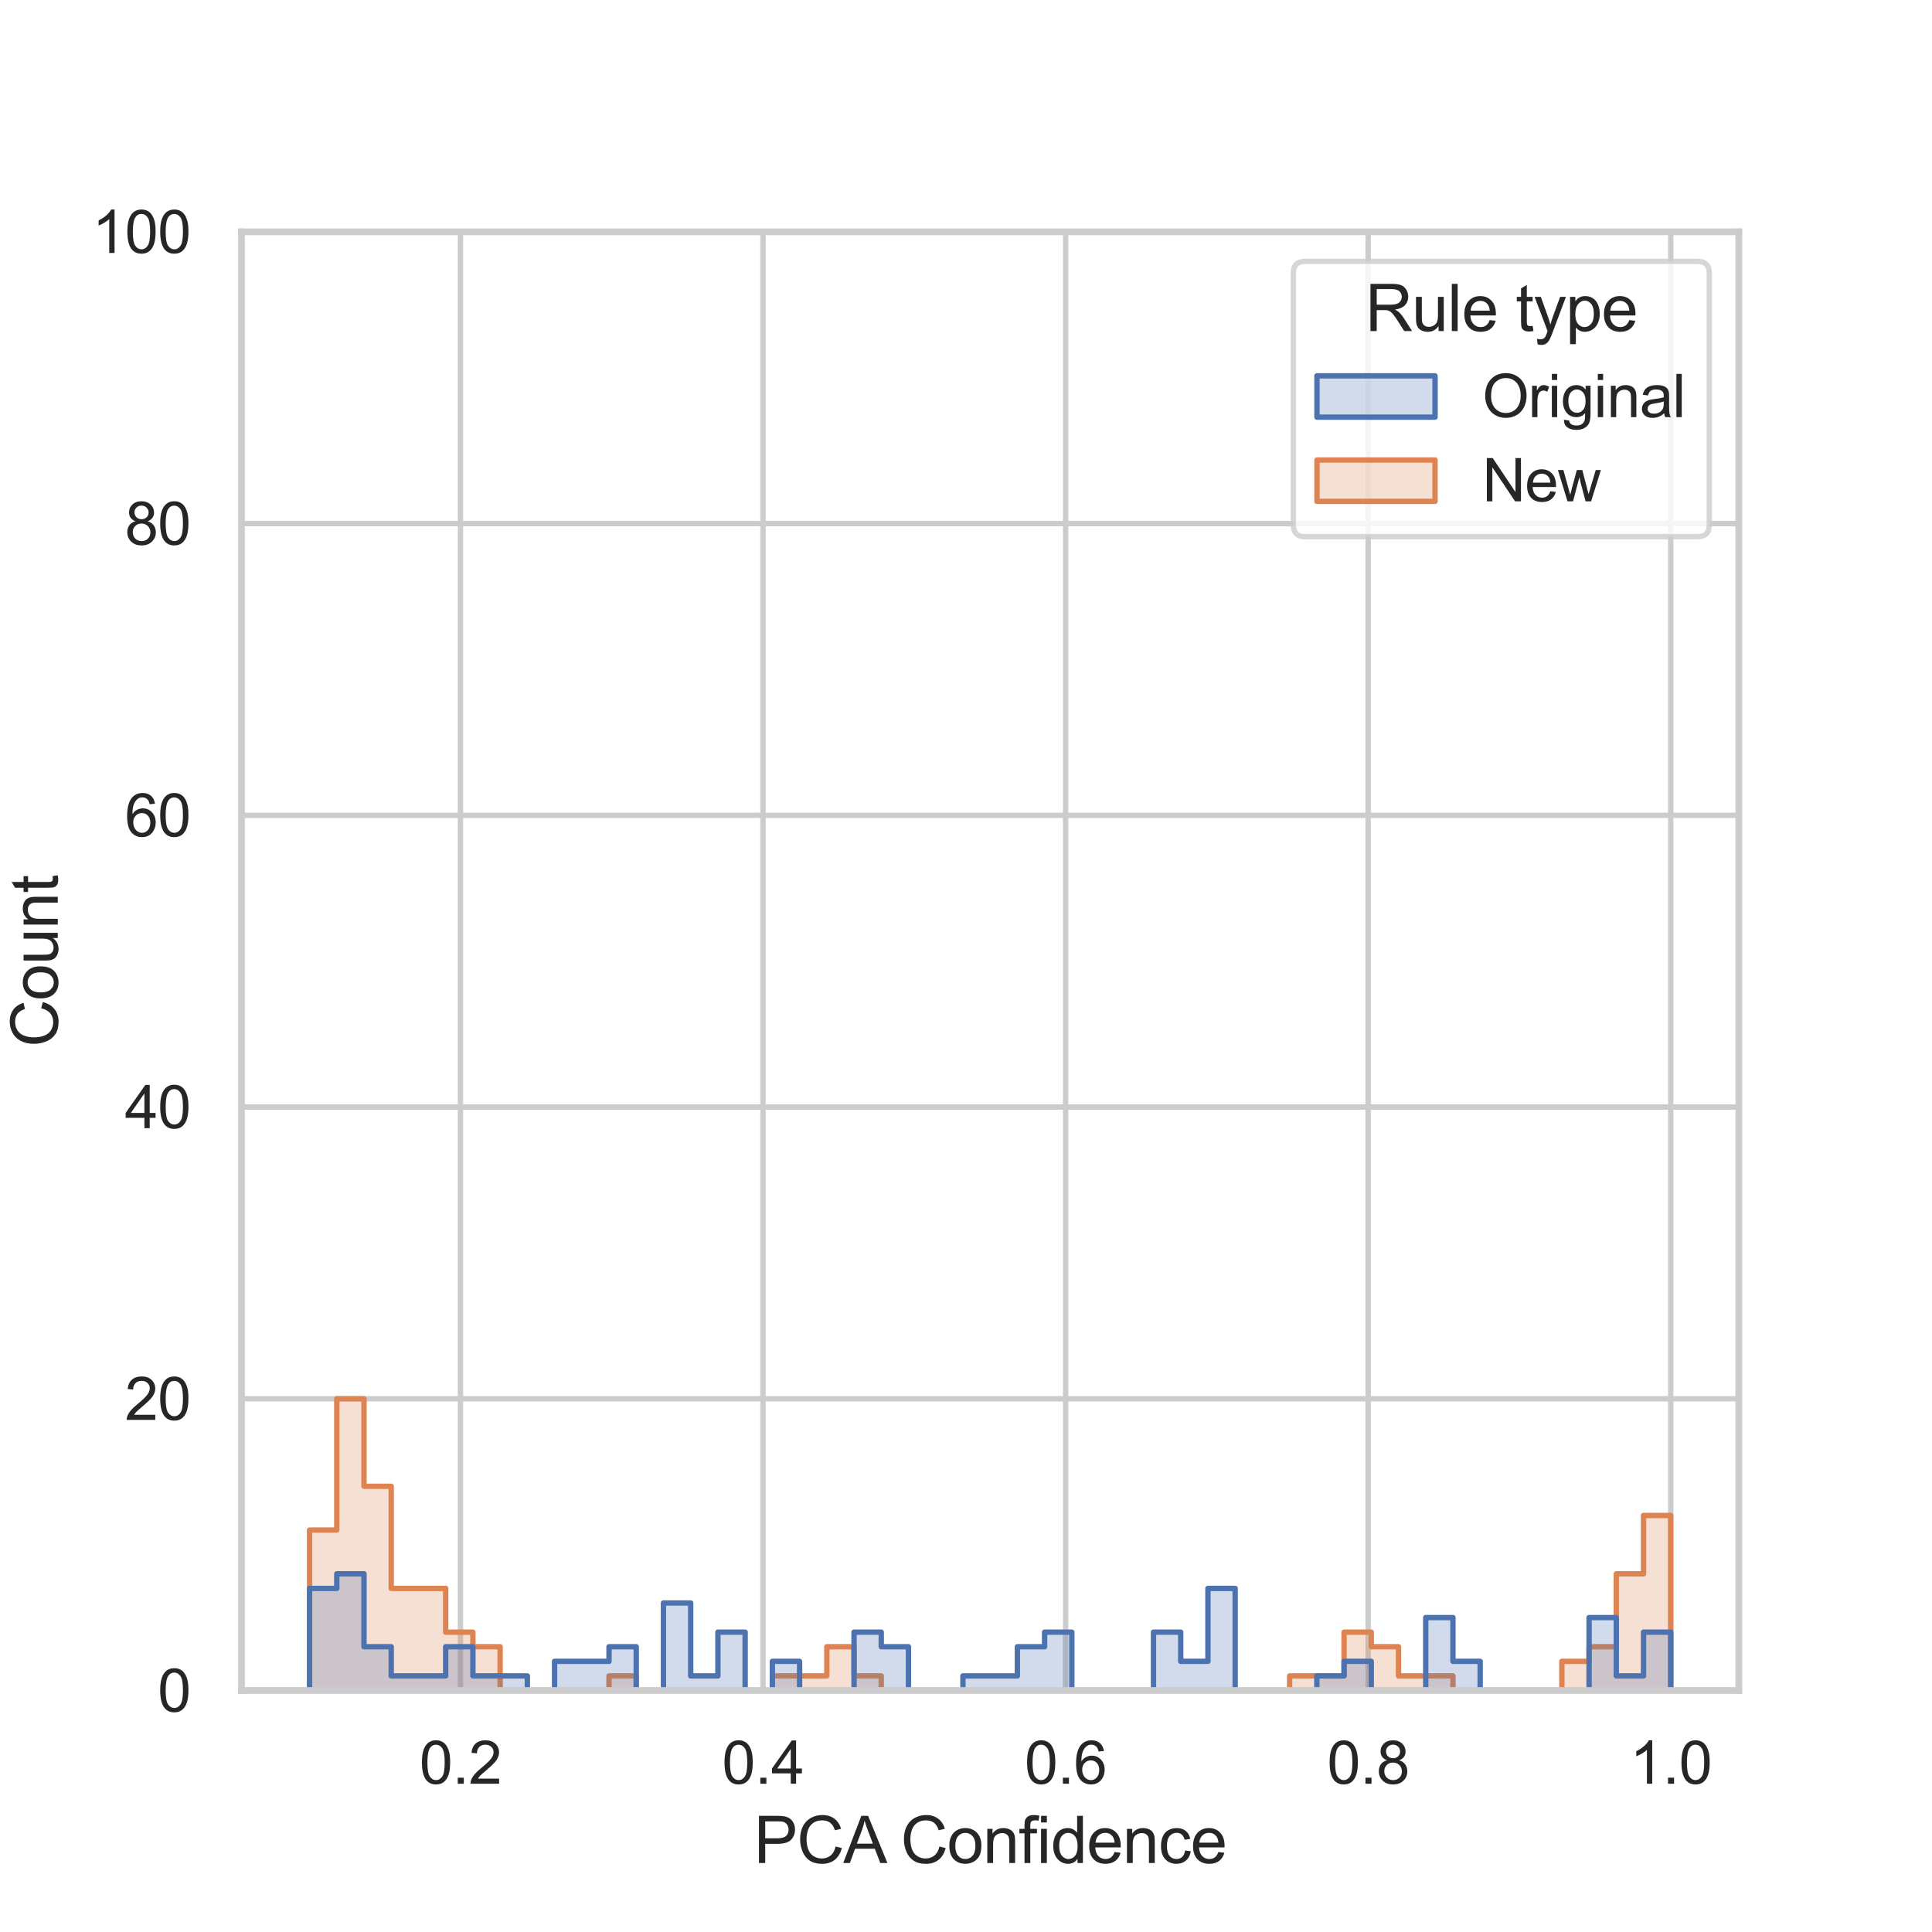 <?xml version="1.0" encoding="utf-8" standalone="no"?>
<!DOCTYPE svg PUBLIC "-//W3C//DTD SVG 1.1//EN"
  "http://www.w3.org/Graphics/SVG/1.1/DTD/svg11.dtd">
<svg height="360pt" version="1.1" viewBox="0 0 360 360" width="360pt" xmlns="http://www.w3.org/2000/svg" xmlns:xlink="http://www.w3.org/1999/xlink">
 <defs>
  <style type="text/css">*{stroke-linecap:butt;stroke-linejoin:round;}</style>
 </defs>
 <g id="figure_1">
  <g id="patch_1">
   <path d="M 0 360 
L 360 360 
L 360 0 
L 0 0 
z
" style="fill:#ffffff;"/>
  </g>
  <g id="axes_1">
   <g id="patch_2">
    <path d="M 45 315 
L 324 315 
L 324 43.2 
L 45 43.2 
z
" style="fill:#ffffff;"/>
   </g>
   <g id="matplotlib.axis_1">
    <g id="xtick_1">
     <g id="line2d_1">
      <path clip-path="url(#p8650b30113)" d="M 85.799 315 
L 85.799 43.2 
" style="fill:none;stroke:#cccccc;stroke-linecap:round;"/>
     </g>
     <g id="text_1">
      <!-- 0.2 -->
      <g style="fill:#262626;" transform="translate(78.154 332.374)scale(0.11 -0.11)">
       <defs>
        <path d="M 266 2259 
Q 266 3072 433 3567 
Q 600 4063 929 4331 
Q 1259 4600 1759 4600 
Q 2128 4600 2406 4451 
Q 2684 4303 2865 4023 
Q 3047 3744 3150 3342 
Q 3253 2941 3253 2259 
Q 3253 1453 3087 958 
Q 2922 463 2592 192 
Q 2263 -78 1759 -78 
Q 1097 -78 719 397 
Q 266 969 266 2259 
z
M 844 2259 
Q 844 1131 1108 757 
Q 1372 384 1759 384 
Q 2147 384 2411 759 
Q 2675 1134 2675 2259 
Q 2675 3391 2411 3762 
Q 2147 4134 1753 4134 
Q 1366 4134 1134 3806 
Q 844 3388 844 2259 
z
" id="ArialMT-30" transform="scale(0.016)"/>
        <path d="M 581 0 
L 581 641 
L 1222 641 
L 1222 0 
L 581 0 
z
" id="ArialMT-2e" transform="scale(0.016)"/>
        <path d="M 3222 541 
L 3222 0 
L 194 0 
Q 188 203 259 391 
Q 375 700 629 1000 
Q 884 1300 1366 1694 
Q 2113 2306 2375 2664 
Q 2638 3022 2638 3341 
Q 2638 3675 2398 3904 
Q 2159 4134 1775 4134 
Q 1369 4134 1125 3890 
Q 881 3647 878 3216 
L 300 3275 
Q 359 3922 746 4261 
Q 1134 4600 1788 4600 
Q 2447 4600 2831 4234 
Q 3216 3869 3216 3328 
Q 3216 3053 3103 2787 
Q 2991 2522 2730 2228 
Q 2469 1934 1863 1422 
Q 1356 997 1212 845 
Q 1069 694 975 541 
L 3222 541 
z
" id="ArialMT-32" transform="scale(0.016)"/>
       </defs>
       <use xlink:href="#ArialMT-30"/>
       <use x="55.615" xlink:href="#ArialMT-2e"/>
       <use x="83.398" xlink:href="#ArialMT-32"/>
      </g>
     </g>
    </g>
    <g id="xtick_2">
     <g id="line2d_2">
      <path clip-path="url(#p8650b30113)" d="M 142.179 315 
L 142.179 43.2 
" style="fill:none;stroke:#cccccc;stroke-linecap:round;"/>
     </g>
     <g id="text_2">
      <!-- 0.4 -->
      <g style="fill:#262626;" transform="translate(134.534 332.374)scale(0.11 -0.11)">
       <defs>
        <path d="M 2069 0 
L 2069 1097 
L 81 1097 
L 81 1613 
L 2172 4581 
L 2631 4581 
L 2631 1613 
L 3250 1613 
L 3250 1097 
L 2631 1097 
L 2631 0 
L 2069 0 
z
M 2069 1613 
L 2069 3678 
L 634 1613 
L 2069 1613 
z
" id="ArialMT-34" transform="scale(0.016)"/>
       </defs>
       <use xlink:href="#ArialMT-30"/>
       <use x="55.615" xlink:href="#ArialMT-2e"/>
       <use x="83.398" xlink:href="#ArialMT-34"/>
      </g>
     </g>
    </g>
    <g id="xtick_3">
     <g id="line2d_3">
      <path clip-path="url(#p8650b30113)" d="M 198.559 315 
L 198.559 43.2 
" style="fill:none;stroke:#cccccc;stroke-linecap:round;"/>
     </g>
     <g id="text_3">
      <!-- 0.6 -->
      <g style="fill:#262626;" transform="translate(190.914 332.374)scale(0.11 -0.11)">
       <defs>
        <path d="M 3184 3459 
L 2625 3416 
Q 2550 3747 2413 3897 
Q 2184 4138 1850 4138 
Q 1581 4138 1378 3988 
Q 1113 3794 959 3422 
Q 806 3050 800 2363 
Q 1003 2672 1297 2822 
Q 1591 2972 1913 2972 
Q 2475 2972 2870 2558 
Q 3266 2144 3266 1488 
Q 3266 1056 3080 686 
Q 2894 316 2569 119 
Q 2244 -78 1831 -78 
Q 1128 -78 684 439 
Q 241 956 241 2144 
Q 241 3472 731 4075 
Q 1159 4600 1884 4600 
Q 2425 4600 2770 4297 
Q 3116 3994 3184 3459 
z
M 888 1484 
Q 888 1194 1011 928 
Q 1134 663 1356 523 
Q 1578 384 1822 384 
Q 2178 384 2434 671 
Q 2691 959 2691 1453 
Q 2691 1928 2437 2201 
Q 2184 2475 1800 2475 
Q 1419 2475 1153 2201 
Q 888 1928 888 1484 
z
" id="ArialMT-36" transform="scale(0.016)"/>
       </defs>
       <use xlink:href="#ArialMT-30"/>
       <use x="55.615" xlink:href="#ArialMT-2e"/>
       <use x="83.398" xlink:href="#ArialMT-36"/>
      </g>
     </g>
    </g>
    <g id="xtick_4">
     <g id="line2d_4">
      <path clip-path="url(#p8650b30113)" d="M 254.938 315 
L 254.938 43.2 
" style="fill:none;stroke:#cccccc;stroke-linecap:round;"/>
     </g>
     <g id="text_4">
      <!-- 0.8 -->
      <g style="fill:#262626;" transform="translate(247.293 332.374)scale(0.11 -0.11)">
       <defs>
        <path d="M 1131 2484 
Q 781 2613 612 2850 
Q 444 3088 444 3419 
Q 444 3919 803 4259 
Q 1163 4600 1759 4600 
Q 2359 4600 2725 4251 
Q 3091 3903 3091 3403 
Q 3091 3084 2923 2848 
Q 2756 2613 2416 2484 
Q 2838 2347 3058 2040 
Q 3278 1734 3278 1309 
Q 3278 722 2862 322 
Q 2447 -78 1769 -78 
Q 1091 -78 675 323 
Q 259 725 259 1325 
Q 259 1772 486 2073 
Q 713 2375 1131 2484 
z
M 1019 3438 
Q 1019 3113 1228 2906 
Q 1438 2700 1772 2700 
Q 2097 2700 2305 2904 
Q 2513 3109 2513 3406 
Q 2513 3716 2298 3927 
Q 2084 4138 1766 4138 
Q 1444 4138 1231 3931 
Q 1019 3725 1019 3438 
z
M 838 1322 
Q 838 1081 952 856 
Q 1066 631 1291 507 
Q 1516 384 1775 384 
Q 2178 384 2440 643 
Q 2703 903 2703 1303 
Q 2703 1709 2433 1975 
Q 2163 2241 1756 2241 
Q 1359 2241 1098 1978 
Q 838 1716 838 1322 
z
" id="ArialMT-38" transform="scale(0.016)"/>
       </defs>
       <use xlink:href="#ArialMT-30"/>
       <use x="55.615" xlink:href="#ArialMT-2e"/>
       <use x="83.398" xlink:href="#ArialMT-38"/>
      </g>
     </g>
    </g>
    <g id="xtick_5">
     <g id="line2d_5">
      <path clip-path="url(#p8650b30113)" d="M 311.318 315 
L 311.318 43.2 
" style="fill:none;stroke:#cccccc;stroke-linecap:round;"/>
     </g>
     <g id="text_5">
      <!-- 1.0 -->
      <g style="fill:#262626;" transform="translate(303.673 332.374)scale(0.11 -0.11)">
       <defs>
        <path d="M 2384 0 
L 1822 0 
L 1822 3584 
Q 1619 3391 1289 3197 
Q 959 3003 697 2906 
L 697 3450 
Q 1169 3672 1522 3987 
Q 1875 4303 2022 4600 
L 2384 4600 
L 2384 0 
z
" id="ArialMT-31" transform="scale(0.016)"/>
       </defs>
       <use xlink:href="#ArialMT-31"/>
       <use x="55.615" xlink:href="#ArialMT-2e"/>
       <use x="83.398" xlink:href="#ArialMT-30"/>
      </g>
     </g>
    </g>
    <g id="text_6">
     <!-- PCA Confidence -->
     <g style="fill:#262626;" transform="translate(140.473 347.149)scale(0.12 -0.12)">
      <defs>
       <path d="M 494 0 
L 494 4581 
L 2222 4581 
Q 2678 4581 2919 4538 
Q 3256 4481 3484 4323 
Q 3713 4166 3852 3881 
Q 3991 3597 3991 3256 
Q 3991 2672 3619 2267 
Q 3247 1863 2275 1863 
L 1100 1863 
L 1100 0 
L 494 0 
z
M 1100 2403 
L 2284 2403 
Q 2872 2403 3119 2622 
Q 3366 2841 3366 3238 
Q 3366 3525 3220 3729 
Q 3075 3934 2838 4000 
Q 2684 4041 2272 4041 
L 1100 4041 
L 1100 2403 
z
" id="ArialMT-50" transform="scale(0.016)"/>
       <path d="M 3763 1606 
L 4369 1453 
Q 4178 706 3683 314 
Q 3188 -78 2472 -78 
Q 1731 -78 1267 223 
Q 803 525 561 1097 
Q 319 1669 319 2325 
Q 319 3041 592 3573 
Q 866 4106 1370 4382 
Q 1875 4659 2481 4659 
Q 3169 4659 3637 4309 
Q 4106 3959 4291 3325 
L 3694 3184 
Q 3534 3684 3231 3912 
Q 2928 4141 2469 4141 
Q 1941 4141 1586 3887 
Q 1231 3634 1087 3207 
Q 944 2781 944 2328 
Q 944 1744 1114 1308 
Q 1284 872 1643 656 
Q 2003 441 2422 441 
Q 2931 441 3284 734 
Q 3638 1028 3763 1606 
z
" id="ArialMT-43" transform="scale(0.016)"/>
       <path d="M -9 0 
L 1750 4581 
L 2403 4581 
L 4278 0 
L 3588 0 
L 3053 1388 
L 1138 1388 
L 634 0 
L -9 0 
z
M 1313 1881 
L 2866 1881 
L 2388 3150 
Q 2169 3728 2063 4100 
Q 1975 3659 1816 3225 
L 1313 1881 
z
" id="ArialMT-41" transform="scale(0.016)"/>
       <path id="ArialMT-20" transform="scale(0.016)"/>
       <path d="M 213 1659 
Q 213 2581 725 3025 
Q 1153 3394 1769 3394 
Q 2453 3394 2887 2945 
Q 3322 2497 3322 1706 
Q 3322 1066 3130 698 
Q 2938 331 2570 128 
Q 2203 -75 1769 -75 
Q 1072 -75 642 372 
Q 213 819 213 1659 
z
M 791 1659 
Q 791 1022 1069 705 
Q 1347 388 1769 388 
Q 2188 388 2466 706 
Q 2744 1025 2744 1678 
Q 2744 2294 2464 2611 
Q 2184 2928 1769 2928 
Q 1347 2928 1069 2612 
Q 791 2297 791 1659 
z
" id="ArialMT-6f" transform="scale(0.016)"/>
       <path d="M 422 0 
L 422 3319 
L 928 3319 
L 928 2847 
Q 1294 3394 1984 3394 
Q 2284 3394 2536 3286 
Q 2788 3178 2913 3003 
Q 3038 2828 3088 2588 
Q 3119 2431 3119 2041 
L 3119 0 
L 2556 0 
L 2556 2019 
Q 2556 2363 2490 2533 
Q 2425 2703 2258 2804 
Q 2091 2906 1866 2906 
Q 1506 2906 1245 2678 
Q 984 2450 984 1813 
L 984 0 
L 422 0 
z
" id="ArialMT-6e" transform="scale(0.016)"/>
       <path d="M 556 0 
L 556 2881 
L 59 2881 
L 59 3319 
L 556 3319 
L 556 3672 
Q 556 4006 616 4169 
Q 697 4388 901 4523 
Q 1106 4659 1475 4659 
Q 1713 4659 2000 4603 
L 1916 4113 
Q 1741 4144 1584 4144 
Q 1328 4144 1222 4034 
Q 1116 3925 1116 3625 
L 1116 3319 
L 1763 3319 
L 1763 2881 
L 1116 2881 
L 1116 0 
L 556 0 
z
" id="ArialMT-66" transform="scale(0.016)"/>
       <path d="M 425 3934 
L 425 4581 
L 988 4581 
L 988 3934 
L 425 3934 
z
M 425 0 
L 425 3319 
L 988 3319 
L 988 0 
L 425 0 
z
" id="ArialMT-69" transform="scale(0.016)"/>
       <path d="M 2575 0 
L 2575 419 
Q 2259 -75 1647 -75 
Q 1250 -75 917 144 
Q 584 363 401 755 
Q 219 1147 219 1656 
Q 219 2153 384 2558 
Q 550 2963 881 3178 
Q 1213 3394 1622 3394 
Q 1922 3394 2156 3267 
Q 2391 3141 2538 2938 
L 2538 4581 
L 3097 4581 
L 3097 0 
L 2575 0 
z
M 797 1656 
Q 797 1019 1065 703 
Q 1334 388 1700 388 
Q 2069 388 2326 689 
Q 2584 991 2584 1609 
Q 2584 2291 2321 2609 
Q 2059 2928 1675 2928 
Q 1300 2928 1048 2622 
Q 797 2316 797 1656 
z
" id="ArialMT-64" transform="scale(0.016)"/>
       <path d="M 2694 1069 
L 3275 997 
Q 3138 488 2766 206 
Q 2394 -75 1816 -75 
Q 1088 -75 661 373 
Q 234 822 234 1631 
Q 234 2469 665 2931 
Q 1097 3394 1784 3394 
Q 2450 3394 2872 2941 
Q 3294 2488 3294 1666 
Q 3294 1616 3291 1516 
L 816 1516 
Q 847 969 1125 678 
Q 1403 388 1819 388 
Q 2128 388 2347 550 
Q 2566 713 2694 1069 
z
M 847 1978 
L 2700 1978 
Q 2663 2397 2488 2606 
Q 2219 2931 1791 2931 
Q 1403 2931 1139 2672 
Q 875 2413 847 1978 
z
" id="ArialMT-65" transform="scale(0.016)"/>
       <path d="M 2588 1216 
L 3141 1144 
Q 3050 572 2676 248 
Q 2303 -75 1759 -75 
Q 1078 -75 664 370 
Q 250 816 250 1647 
Q 250 2184 428 2587 
Q 606 2991 970 3192 
Q 1334 3394 1763 3394 
Q 2303 3394 2647 3120 
Q 2991 2847 3088 2344 
L 2541 2259 
Q 2463 2594 2264 2762 
Q 2066 2931 1784 2931 
Q 1359 2931 1093 2626 
Q 828 2322 828 1663 
Q 828 994 1084 691 
Q 1341 388 1753 388 
Q 2084 388 2306 591 
Q 2528 794 2588 1216 
z
" id="ArialMT-63" transform="scale(0.016)"/>
      </defs>
      <use xlink:href="#ArialMT-50"/>
      <use x="66.699" xlink:href="#ArialMT-43"/>
      <use x="138.916" xlink:href="#ArialMT-41"/>
      <use x="200.115" xlink:href="#ArialMT-20"/>
      <use x="227.898" xlink:href="#ArialMT-43"/>
      <use x="300.115" xlink:href="#ArialMT-6f"/>
      <use x="355.73" xlink:href="#ArialMT-6e"/>
      <use x="411.346" xlink:href="#ArialMT-66"/>
      <use x="439.129" xlink:href="#ArialMT-69"/>
      <use x="461.346" xlink:href="#ArialMT-64"/>
      <use x="516.961" xlink:href="#ArialMT-65"/>
      <use x="572.576" xlink:href="#ArialMT-6e"/>
      <use x="628.191" xlink:href="#ArialMT-63"/>
      <use x="678.191" xlink:href="#ArialMT-65"/>
     </g>
    </g>
   </g>
   <g id="matplotlib.axis_2">
    <g id="ytick_1">
     <g id="line2d_6">
      <path clip-path="url(#p8650b30113)" d="M 45 315 
L 324 315 
" style="fill:none;stroke:#cccccc;stroke-linecap:round;"/>
     </g>
     <g id="text_7">
      <!-- 0 -->
      <g style="fill:#262626;" transform="translate(29.383 318.937)scale(0.11 -0.11)">
       <use xlink:href="#ArialMT-30"/>
      </g>
     </g>
    </g>
    <g id="ytick_2">
     <g id="line2d_7">
      <path clip-path="url(#p8650b30113)" d="M 45 260.64 
L 324 260.64 
" style="fill:none;stroke:#cccccc;stroke-linecap:round;"/>
     </g>
     <g id="text_8">
      <!-- 20 -->
      <g style="fill:#262626;" transform="translate(23.266 264.577)scale(0.11 -0.11)">
       <use xlink:href="#ArialMT-32"/>
       <use x="55.615" xlink:href="#ArialMT-30"/>
      </g>
     </g>
    </g>
    <g id="ytick_3">
     <g id="line2d_8">
      <path clip-path="url(#p8650b30113)" d="M 45 206.28 
L 324 206.28 
" style="fill:none;stroke:#cccccc;stroke-linecap:round;"/>
     </g>
     <g id="text_9">
      <!-- 40 -->
      <g style="fill:#262626;" transform="translate(23.266 210.217)scale(0.11 -0.11)">
       <use xlink:href="#ArialMT-34"/>
       <use x="55.615" xlink:href="#ArialMT-30"/>
      </g>
     </g>
    </g>
    <g id="ytick_4">
     <g id="line2d_9">
      <path clip-path="url(#p8650b30113)" d="M 45 151.92 
L 324 151.92 
" style="fill:none;stroke:#cccccc;stroke-linecap:round;"/>
     </g>
     <g id="text_10">
      <!-- 60 -->
      <g style="fill:#262626;" transform="translate(23.266 155.857)scale(0.11 -0.11)">
       <use xlink:href="#ArialMT-36"/>
       <use x="55.615" xlink:href="#ArialMT-30"/>
      </g>
     </g>
    </g>
    <g id="ytick_5">
     <g id="line2d_10">
      <path clip-path="url(#p8650b30113)" d="M 45 97.56 
L 324 97.56 
" style="fill:none;stroke:#cccccc;stroke-linecap:round;"/>
     </g>
     <g id="text_11">
      <!-- 80 -->
      <g style="fill:#262626;" transform="translate(23.266 101.497)scale(0.11 -0.11)">
       <use xlink:href="#ArialMT-38"/>
       <use x="55.615" xlink:href="#ArialMT-30"/>
      </g>
     </g>
    </g>
    <g id="ytick_6">
     <g id="line2d_11">
      <path clip-path="url(#p8650b30113)" d="M 45 43.2 
L 324 43.2 
" style="fill:none;stroke:#cccccc;stroke-linecap:round;"/>
     </g>
     <g id="text_12">
      <!-- 100 -->
      <g style="fill:#262626;" transform="translate(17.149 47.137)scale(0.11 -0.11)">
       <use xlink:href="#ArialMT-31"/>
       <use x="55.615" xlink:href="#ArialMT-30"/>
       <use x="111.23" xlink:href="#ArialMT-30"/>
      </g>
     </g>
    </g>
    <g id="text_13">
     <!-- Count -->
     <g style="fill:#262626;" transform="translate(10.764 195.11)rotate(-90)scale(0.12 -0.12)">
      <defs>
       <path d="M 2597 0 
L 2597 488 
Q 2209 -75 1544 -75 
Q 1250 -75 995 37 
Q 741 150 617 320 
Q 494 491 444 738 
Q 409 903 409 1263 
L 409 3319 
L 972 3319 
L 972 1478 
Q 972 1038 1006 884 
Q 1059 663 1231 536 
Q 1403 409 1656 409 
Q 1909 409 2131 539 
Q 2353 669 2445 892 
Q 2538 1116 2538 1541 
L 2538 3319 
L 3100 3319 
L 3100 0 
L 2597 0 
z
" id="ArialMT-75" transform="scale(0.016)"/>
       <path d="M 1650 503 
L 1731 6 
Q 1494 -44 1306 -44 
Q 1000 -44 831 53 
Q 663 150 594 308 
Q 525 466 525 972 
L 525 2881 
L 113 2881 
L 113 3319 
L 525 3319 
L 525 4141 
L 1084 4478 
L 1084 3319 
L 1650 3319 
L 1650 2881 
L 1084 2881 
L 1084 941 
Q 1084 700 1114 631 
Q 1144 563 1211 522 
Q 1278 481 1403 481 
Q 1497 481 1650 503 
z
" id="ArialMT-74" transform="scale(0.016)"/>
      </defs>
      <use xlink:href="#ArialMT-43"/>
      <use x="72.217" xlink:href="#ArialMT-6f"/>
      <use x="127.832" xlink:href="#ArialMT-75"/>
      <use x="183.447" xlink:href="#ArialMT-6e"/>
      <use x="239.062" xlink:href="#ArialMT-74"/>
     </g>
    </g>
   </g>
   <g id="PolyCollection_1">
    <defs>
     <path d="M 57.682 -74.898 
L 57.682 -45 
L 62.755 -45 
L 62.755 -45 
L 67.827 -45 
L 67.827 -45 
L 72.9 -45 
L 72.9 -45 
L 77.973 -45 
L 77.973 -45 
L 83.045 -45 
L 83.045 -45 
L 88.118 -45 
L 88.118 -45 
L 93.191 -45 
L 93.191 -45 
L 98.264 -45 
L 98.264 -45 
L 103.336 -45 
L 103.336 -45 
L 108.409 -45 
L 108.409 -45 
L 113.482 -45 
L 113.482 -45 
L 118.555 -45 
L 118.555 -45 
L 123.627 -45 
L 123.627 -45 
L 128.7 -45 
L 128.7 -45 
L 133.773 -45 
L 133.773 -45 
L 138.845 -45 
L 138.845 -45 
L 143.918 -45 
L 143.918 -45 
L 148.991 -45 
L 148.991 -45 
L 154.064 -45 
L 154.064 -45 
L 159.136 -45 
L 159.136 -45 
L 164.209 -45 
L 164.209 -45 
L 169.282 -45 
L 169.282 -45 
L 174.355 -45 
L 174.355 -45 
L 179.427 -45 
L 179.427 -45 
L 184.5 -45 
L 184.5 -45 
L 189.573 -45 
L 189.573 -45 
L 194.645 -45 
L 194.645 -45 
L 199.718 -45 
L 199.718 -45 
L 204.791 -45 
L 204.791 -45 
L 209.864 -45 
L 209.864 -45 
L 214.936 -45 
L 214.936 -45 
L 220.009 -45 
L 220.009 -45 
L 225.082 -45 
L 225.082 -45 
L 230.155 -45 
L 230.155 -45 
L 235.227 -45 
L 235.227 -45 
L 240.3 -45 
L 240.3 -45 
L 245.373 -45 
L 245.373 -45 
L 250.445 -45 
L 250.445 -45 
L 255.518 -45 
L 255.518 -45 
L 260.591 -45 
L 260.591 -45 
L 265.664 -45 
L 265.664 -45 
L 270.736 -45 
L 270.736 -45 
L 275.809 -45 
L 275.809 -45 
L 280.882 -45 
L 280.882 -45 
L 285.955 -45 
L 285.955 -45 
L 291.027 -45 
L 291.027 -45 
L 296.1 -45 
L 296.1 -45 
L 301.173 -45 
L 301.173 -45 
L 306.245 -45 
L 306.245 -45 
L 311.318 -45 
L 311.318 -45 
L 311.318 -77.616 
L 311.318 -77.616 
L 311.318 -77.616 
L 306.245 -77.616 
L 306.245 -66.744 
L 301.173 -66.744 
L 301.173 -53.154 
L 296.1 -53.154 
L 296.1 -50.436 
L 291.027 -50.436 
L 291.027 -45 
L 285.955 -45 
L 285.955 -45 
L 280.882 -45 
L 280.882 -45 
L 275.809 -45 
L 275.809 -45 
L 270.736 -45 
L 270.736 -47.718 
L 265.664 -47.718 
L 265.664 -47.718 
L 260.591 -47.718 
L 260.591 -53.154 
L 255.518 -53.154 
L 255.518 -55.872 
L 250.445 -55.872 
L 250.445 -47.718 
L 245.373 -47.718 
L 245.373 -47.718 
L 240.3 -47.718 
L 240.3 -45 
L 235.227 -45 
L 235.227 -45 
L 230.155 -45 
L 230.155 -45 
L 225.082 -45 
L 225.082 -45 
L 220.009 -45 
L 220.009 -45 
L 214.936 -45 
L 214.936 -45 
L 209.864 -45 
L 209.864 -45 
L 204.791 -45 
L 204.791 -45 
L 199.718 -45 
L 199.718 -45 
L 194.645 -45 
L 194.645 -45 
L 189.573 -45 
L 189.573 -45 
L 184.5 -45 
L 184.5 -45 
L 179.427 -45 
L 179.427 -45 
L 174.355 -45 
L 174.355 -45 
L 169.282 -45 
L 169.282 -45 
L 164.209 -45 
L 164.209 -47.718 
L 159.136 -47.718 
L 159.136 -53.154 
L 154.064 -53.154 
L 154.064 -47.718 
L 148.991 -47.718 
L 148.991 -47.718 
L 143.918 -47.718 
L 143.918 -45 
L 138.845 -45 
L 138.845 -45 
L 133.773 -45 
L 133.773 -45 
L 128.7 -45 
L 128.7 -45 
L 123.627 -45 
L 123.627 -45 
L 118.555 -45 
L 118.555 -47.718 
L 113.482 -47.718 
L 113.482 -45 
L 108.409 -45 
L 108.409 -45 
L 103.336 -45 
L 103.336 -45 
L 98.264 -45 
L 98.264 -45 
L 93.191 -45 
L 93.191 -53.154 
L 88.118 -53.154 
L 88.118 -55.872 
L 83.045 -55.872 
L 83.045 -64.026 
L 77.973 -64.026 
L 77.973 -64.026 
L 72.9 -64.026 
L 72.9 -83.052 
L 67.827 -83.052 
L 67.827 -99.36 
L 62.755 -99.36 
L 62.755 -74.898 
L 57.682 -74.898 
z
" id="mb6ee7a7760" style="stroke:#dd8452;"/>
    </defs>
    <g clip-path="url(#p8650b30113)">
     <use style="fill:#dd8452;fill-opacity:0.25;stroke:#dd8452;" x="0" xlink:href="#mb6ee7a7760" y="360"/>
    </g>
   </g>
   <g id="PolyCollection_2">
    <defs>
     <path d="M 57.682 -64.026 
L 57.682 -45 
L 62.755 -45 
L 62.755 -45 
L 67.827 -45 
L 67.827 -45 
L 72.9 -45 
L 72.9 -45 
L 77.973 -45 
L 77.973 -45 
L 83.045 -45 
L 83.045 -45 
L 88.118 -45 
L 88.118 -45 
L 93.191 -45 
L 93.191 -45 
L 98.264 -45 
L 98.264 -45 
L 103.336 -45 
L 103.336 -45 
L 108.409 -45 
L 108.409 -45 
L 113.482 -45 
L 113.482 -45 
L 118.555 -45 
L 118.555 -45 
L 123.627 -45 
L 123.627 -45 
L 128.7 -45 
L 128.7 -45 
L 133.773 -45 
L 133.773 -45 
L 138.845 -45 
L 138.845 -45 
L 143.918 -45 
L 143.918 -45 
L 148.991 -45 
L 148.991 -45 
L 154.064 -45 
L 154.064 -45 
L 159.136 -45 
L 159.136 -45 
L 164.209 -45 
L 164.209 -45 
L 169.282 -45 
L 169.282 -45 
L 174.355 -45 
L 174.355 -45 
L 179.427 -45 
L 179.427 -45 
L 184.5 -45 
L 184.5 -45 
L 189.573 -45 
L 189.573 -45 
L 194.645 -45 
L 194.645 -45 
L 199.718 -45 
L 199.718 -45 
L 204.791 -45 
L 204.791 -45 
L 209.864 -45 
L 209.864 -45 
L 214.936 -45 
L 214.936 -45 
L 220.009 -45 
L 220.009 -45 
L 225.082 -45 
L 225.082 -45 
L 230.155 -45 
L 230.155 -45 
L 235.227 -45 
L 235.227 -45 
L 240.3 -45 
L 240.3 -45 
L 245.373 -45 
L 245.373 -45 
L 250.445 -45 
L 250.445 -45 
L 255.518 -45 
L 255.518 -45 
L 260.591 -45 
L 260.591 -45 
L 265.664 -45 
L 265.664 -45 
L 270.736 -45 
L 270.736 -45 
L 275.809 -45 
L 275.809 -45 
L 280.882 -45 
L 280.882 -45 
L 285.955 -45 
L 285.955 -45 
L 291.027 -45 
L 291.027 -45 
L 296.1 -45 
L 296.1 -45 
L 301.173 -45 
L 301.173 -45 
L 306.245 -45 
L 306.245 -45 
L 311.318 -45 
L 311.318 -45 
L 311.318 -55.872 
L 311.318 -55.872 
L 311.318 -55.872 
L 306.245 -55.872 
L 306.245 -47.718 
L 301.173 -47.718 
L 301.173 -58.59 
L 296.1 -58.59 
L 296.1 -45 
L 291.027 -45 
L 291.027 -45 
L 285.955 -45 
L 285.955 -45 
L 280.882 -45 
L 280.882 -45 
L 275.809 -45 
L 275.809 -50.436 
L 270.736 -50.436 
L 270.736 -58.59 
L 265.664 -58.59 
L 265.664 -45 
L 260.591 -45 
L 260.591 -45 
L 255.518 -45 
L 255.518 -50.436 
L 250.445 -50.436 
L 250.445 -47.718 
L 245.373 -47.718 
L 245.373 -45 
L 240.3 -45 
L 240.3 -45 
L 235.227 -45 
L 235.227 -45 
L 230.155 -45 
L 230.155 -64.026 
L 225.082 -64.026 
L 225.082 -50.436 
L 220.009 -50.436 
L 220.009 -55.872 
L 214.936 -55.872 
L 214.936 -45 
L 209.864 -45 
L 209.864 -45 
L 204.791 -45 
L 204.791 -45 
L 199.718 -45 
L 199.718 -55.872 
L 194.645 -55.872 
L 194.645 -53.154 
L 189.573 -53.154 
L 189.573 -47.718 
L 184.5 -47.718 
L 184.5 -47.718 
L 179.427 -47.718 
L 179.427 -45 
L 174.355 -45 
L 174.355 -45 
L 169.282 -45 
L 169.282 -53.154 
L 164.209 -53.154 
L 164.209 -55.872 
L 159.136 -55.872 
L 159.136 -45 
L 154.064 -45 
L 154.064 -45 
L 148.991 -45 
L 148.991 -50.436 
L 143.918 -50.436 
L 143.918 -45 
L 138.845 -45 
L 138.845 -55.872 
L 133.773 -55.872 
L 133.773 -47.718 
L 128.7 -47.718 
L 128.7 -61.308 
L 123.627 -61.308 
L 123.627 -45 
L 118.555 -45 
L 118.555 -53.154 
L 113.482 -53.154 
L 113.482 -50.436 
L 108.409 -50.436 
L 108.409 -50.436 
L 103.336 -50.436 
L 103.336 -45 
L 98.264 -45 
L 98.264 -47.718 
L 93.191 -47.718 
L 93.191 -47.718 
L 88.118 -47.718 
L 88.118 -53.154 
L 83.045 -53.154 
L 83.045 -47.718 
L 77.973 -47.718 
L 77.973 -47.718 
L 72.9 -47.718 
L 72.9 -53.154 
L 67.827 -53.154 
L 67.827 -66.744 
L 62.755 -66.744 
L 62.755 -64.026 
L 57.682 -64.026 
z
" id="ma66384890c" style="stroke:#4c72b0;"/>
    </defs>
    <g clip-path="url(#p8650b30113)">
     <use style="fill:#4c72b0;fill-opacity:0.25;stroke:#4c72b0;" x="0" xlink:href="#ma66384890c" y="360"/>
    </g>
   </g>
   <g id="patch_3">
    <path d="M 45 315 
L 45 43.2 
" style="fill:none;stroke:#cccccc;stroke-linecap:square;stroke-linejoin:miter;stroke-width:1.25;"/>
   </g>
   <g id="patch_4">
    <path d="M 324 315 
L 324 43.2 
" style="fill:none;stroke:#cccccc;stroke-linecap:square;stroke-linejoin:miter;stroke-width:1.25;"/>
   </g>
   <g id="patch_5">
    <path d="M 45 315 
L 324 315 
" style="fill:none;stroke:#cccccc;stroke-linecap:square;stroke-linejoin:miter;stroke-width:1.25;"/>
   </g>
   <g id="patch_6">
    <path d="M 45 43.2 
L 324 43.2 
" style="fill:none;stroke:#cccccc;stroke-linecap:square;stroke-linejoin:miter;stroke-width:1.25;"/>
   </g>
   <g id="legend_1">
    <g id="patch_7">
     <path d="M 243.198 100.005 
L 316.3 100.005 
Q 318.5 100.005 318.5 97.805 
L 318.5 50.9 
Q 318.5 48.7 316.3 48.7 
L 243.198 48.7 
Q 240.998 48.7 240.998 50.9 
L 240.998 97.805 
Q 240.998 100.005 243.198 100.005 
z
" style="fill:#ffffff;opacity:0.8;stroke:#cccccc;stroke-linejoin:miter;"/>
    </g>
    <g id="text_14">
     <!-- Rule type -->
     <g style="fill:#262626;" transform="translate(254.403 61.689)scale(0.12 -0.12)">
      <defs>
       <path d="M 503 0 
L 503 4581 
L 2534 4581 
Q 3147 4581 3465 4457 
Q 3784 4334 3975 4021 
Q 4166 3709 4166 3331 
Q 4166 2844 3850 2509 
Q 3534 2175 2875 2084 
Q 3116 1969 3241 1856 
Q 3506 1613 3744 1247 
L 4541 0 
L 3778 0 
L 3172 953 
Q 2906 1366 2734 1584 
Q 2563 1803 2427 1890 
Q 2291 1978 2150 2013 
Q 2047 2034 1813 2034 
L 1109 2034 
L 1109 0 
L 503 0 
z
M 1109 2559 
L 2413 2559 
Q 2828 2559 3062 2645 
Q 3297 2731 3419 2920 
Q 3541 3109 3541 3331 
Q 3541 3656 3305 3865 
Q 3069 4075 2559 4075 
L 1109 4075 
L 1109 2559 
z
" id="ArialMT-52" transform="scale(0.016)"/>
       <path d="M 409 0 
L 409 4581 
L 972 4581 
L 972 0 
L 409 0 
z
" id="ArialMT-6c" transform="scale(0.016)"/>
       <path d="M 397 -1278 
L 334 -750 
Q 519 -800 656 -800 
Q 844 -800 956 -737 
Q 1069 -675 1141 -563 
Q 1194 -478 1313 -144 
Q 1328 -97 1363 -6 
L 103 3319 
L 709 3319 
L 1400 1397 
Q 1534 1031 1641 628 
Q 1738 1016 1872 1384 
L 2581 3319 
L 3144 3319 
L 1881 -56 
Q 1678 -603 1566 -809 
Q 1416 -1088 1222 -1217 
Q 1028 -1347 759 -1347 
Q 597 -1347 397 -1278 
z
" id="ArialMT-79" transform="scale(0.016)"/>
       <path d="M 422 -1272 
L 422 3319 
L 934 3319 
L 934 2888 
Q 1116 3141 1344 3267 
Q 1572 3394 1897 3394 
Q 2322 3394 2647 3175 
Q 2972 2956 3137 2557 
Q 3303 2159 3303 1684 
Q 3303 1175 3120 767 
Q 2938 359 2589 142 
Q 2241 -75 1856 -75 
Q 1575 -75 1351 44 
Q 1128 163 984 344 
L 984 -1272 
L 422 -1272 
z
M 931 1641 
Q 931 1000 1190 694 
Q 1450 388 1819 388 
Q 2194 388 2461 705 
Q 2728 1022 2728 1688 
Q 2728 2322 2467 2637 
Q 2206 2953 1844 2953 
Q 1484 2953 1207 2617 
Q 931 2281 931 1641 
z
" id="ArialMT-70" transform="scale(0.016)"/>
      </defs>
      <use xlink:href="#ArialMT-52"/>
      <use x="72.217" xlink:href="#ArialMT-75"/>
      <use x="127.832" xlink:href="#ArialMT-6c"/>
      <use x="150.049" xlink:href="#ArialMT-65"/>
      <use x="205.664" xlink:href="#ArialMT-20"/>
      <use x="233.447" xlink:href="#ArialMT-74"/>
      <use x="261.23" xlink:href="#ArialMT-79"/>
      <use x="311.23" xlink:href="#ArialMT-70"/>
      <use x="366.846" xlink:href="#ArialMT-65"/>
     </g>
    </g>
    <g id="patch_8">
     <path d="M 245.398 77.73 
L 267.398 77.73 
L 267.398 70.03 
L 245.398 70.03 
z
" style="fill:#4c72b0;fill-opacity:0.25;stroke:#4c72b0;stroke-linejoin:miter;"/>
    </g>
    <g id="text_15">
     <!-- Original -->
     <g style="fill:#262626;" transform="translate(276.198 77.73)scale(0.11 -0.11)">
      <defs>
       <path d="M 309 2231 
Q 309 3372 921 4017 
Q 1534 4663 2503 4663 
Q 3138 4663 3647 4359 
Q 4156 4056 4423 3514 
Q 4691 2972 4691 2284 
Q 4691 1588 4409 1038 
Q 4128 488 3612 205 
Q 3097 -78 2500 -78 
Q 1853 -78 1343 234 
Q 834 547 571 1087 
Q 309 1628 309 2231 
z
M 934 2222 
Q 934 1394 1379 917 
Q 1825 441 2497 441 
Q 3181 441 3623 922 
Q 4066 1403 4066 2288 
Q 4066 2847 3877 3264 
Q 3688 3681 3323 3911 
Q 2959 4141 2506 4141 
Q 1863 4141 1398 3698 
Q 934 3256 934 2222 
z
" id="ArialMT-4f" transform="scale(0.016)"/>
       <path d="M 416 0 
L 416 3319 
L 922 3319 
L 922 2816 
Q 1116 3169 1280 3281 
Q 1444 3394 1641 3394 
Q 1925 3394 2219 3213 
L 2025 2691 
Q 1819 2813 1613 2813 
Q 1428 2813 1281 2702 
Q 1134 2591 1072 2394 
Q 978 2094 978 1738 
L 978 0 
L 416 0 
z
" id="ArialMT-72" transform="scale(0.016)"/>
       <path d="M 319 -275 
L 866 -356 
Q 900 -609 1056 -725 
Q 1266 -881 1628 -881 
Q 2019 -881 2231 -725 
Q 2444 -569 2519 -288 
Q 2563 -116 2559 434 
Q 2191 0 1641 0 
Q 956 0 581 494 
Q 206 988 206 1678 
Q 206 2153 378 2554 
Q 550 2956 876 3175 
Q 1203 3394 1644 3394 
Q 2231 3394 2613 2919 
L 2613 3319 
L 3131 3319 
L 3131 450 
Q 3131 -325 2973 -648 
Q 2816 -972 2473 -1159 
Q 2131 -1347 1631 -1347 
Q 1038 -1347 672 -1080 
Q 306 -813 319 -275 
z
M 784 1719 
Q 784 1066 1043 766 
Q 1303 466 1694 466 
Q 2081 466 2343 764 
Q 2606 1063 2606 1700 
Q 2606 2309 2336 2618 
Q 2066 2928 1684 2928 
Q 1309 2928 1046 2623 
Q 784 2319 784 1719 
z
" id="ArialMT-67" transform="scale(0.016)"/>
       <path d="M 2588 409 
Q 2275 144 1986 34 
Q 1697 -75 1366 -75 
Q 819 -75 525 192 
Q 231 459 231 875 
Q 231 1119 342 1320 
Q 453 1522 633 1644 
Q 813 1766 1038 1828 
Q 1203 1872 1538 1913 
Q 2219 1994 2541 2106 
Q 2544 2222 2544 2253 
Q 2544 2597 2384 2738 
Q 2169 2928 1744 2928 
Q 1347 2928 1158 2789 
Q 969 2650 878 2297 
L 328 2372 
Q 403 2725 575 2942 
Q 747 3159 1072 3276 
Q 1397 3394 1825 3394 
Q 2250 3394 2515 3294 
Q 2781 3194 2906 3042 
Q 3031 2891 3081 2659 
Q 3109 2516 3109 2141 
L 3109 1391 
Q 3109 606 3145 398 
Q 3181 191 3288 0 
L 2700 0 
Q 2613 175 2588 409 
z
M 2541 1666 
Q 2234 1541 1622 1453 
Q 1275 1403 1131 1340 
Q 988 1278 909 1158 
Q 831 1038 831 891 
Q 831 666 1001 516 
Q 1172 366 1500 366 
Q 1825 366 2078 508 
Q 2331 650 2450 897 
Q 2541 1088 2541 1459 
L 2541 1666 
z
" id="ArialMT-61" transform="scale(0.016)"/>
      </defs>
      <use xlink:href="#ArialMT-4f"/>
      <use x="77.783" xlink:href="#ArialMT-72"/>
      <use x="111.084" xlink:href="#ArialMT-69"/>
      <use x="133.301" xlink:href="#ArialMT-67"/>
      <use x="188.916" xlink:href="#ArialMT-69"/>
      <use x="211.133" xlink:href="#ArialMT-6e"/>
      <use x="266.748" xlink:href="#ArialMT-61"/>
      <use x="322.363" xlink:href="#ArialMT-6c"/>
     </g>
    </g>
    <g id="patch_9">
     <path d="M 245.398 93.418 
L 267.398 93.418 
L 267.398 85.718 
L 245.398 85.718 
z
" style="fill:#dd8452;fill-opacity:0.25;stroke:#dd8452;stroke-linejoin:miter;"/>
    </g>
    <g id="text_16">
     <!-- New -->
     <g style="fill:#262626;" transform="translate(276.198 93.418)scale(0.11 -0.11)">
      <defs>
       <path d="M 488 0 
L 488 4581 
L 1109 4581 
L 3516 984 
L 3516 4581 
L 4097 4581 
L 4097 0 
L 3475 0 
L 1069 3600 
L 1069 0 
L 488 0 
z
" id="ArialMT-4e" transform="scale(0.016)"/>
       <path d="M 1034 0 
L 19 3319 
L 600 3319 
L 1128 1403 
L 1325 691 
Q 1338 744 1497 1375 
L 2025 3319 
L 2603 3319 
L 3100 1394 
L 3266 759 
L 3456 1400 
L 4025 3319 
L 4572 3319 
L 3534 0 
L 2950 0 
L 2422 1988 
L 2294 2553 
L 1622 0 
L 1034 0 
z
" id="ArialMT-77" transform="scale(0.016)"/>
      </defs>
      <use xlink:href="#ArialMT-4e"/>
      <use x="72.217" xlink:href="#ArialMT-65"/>
      <use x="127.832" xlink:href="#ArialMT-77"/>
     </g>
    </g>
   </g>
  </g>
 </g>
 <defs>
  <clipPath id="p8650b30113">
   <rect height="271.8" width="279" x="45" y="43.2"/>
  </clipPath>
 </defs>
</svg>
